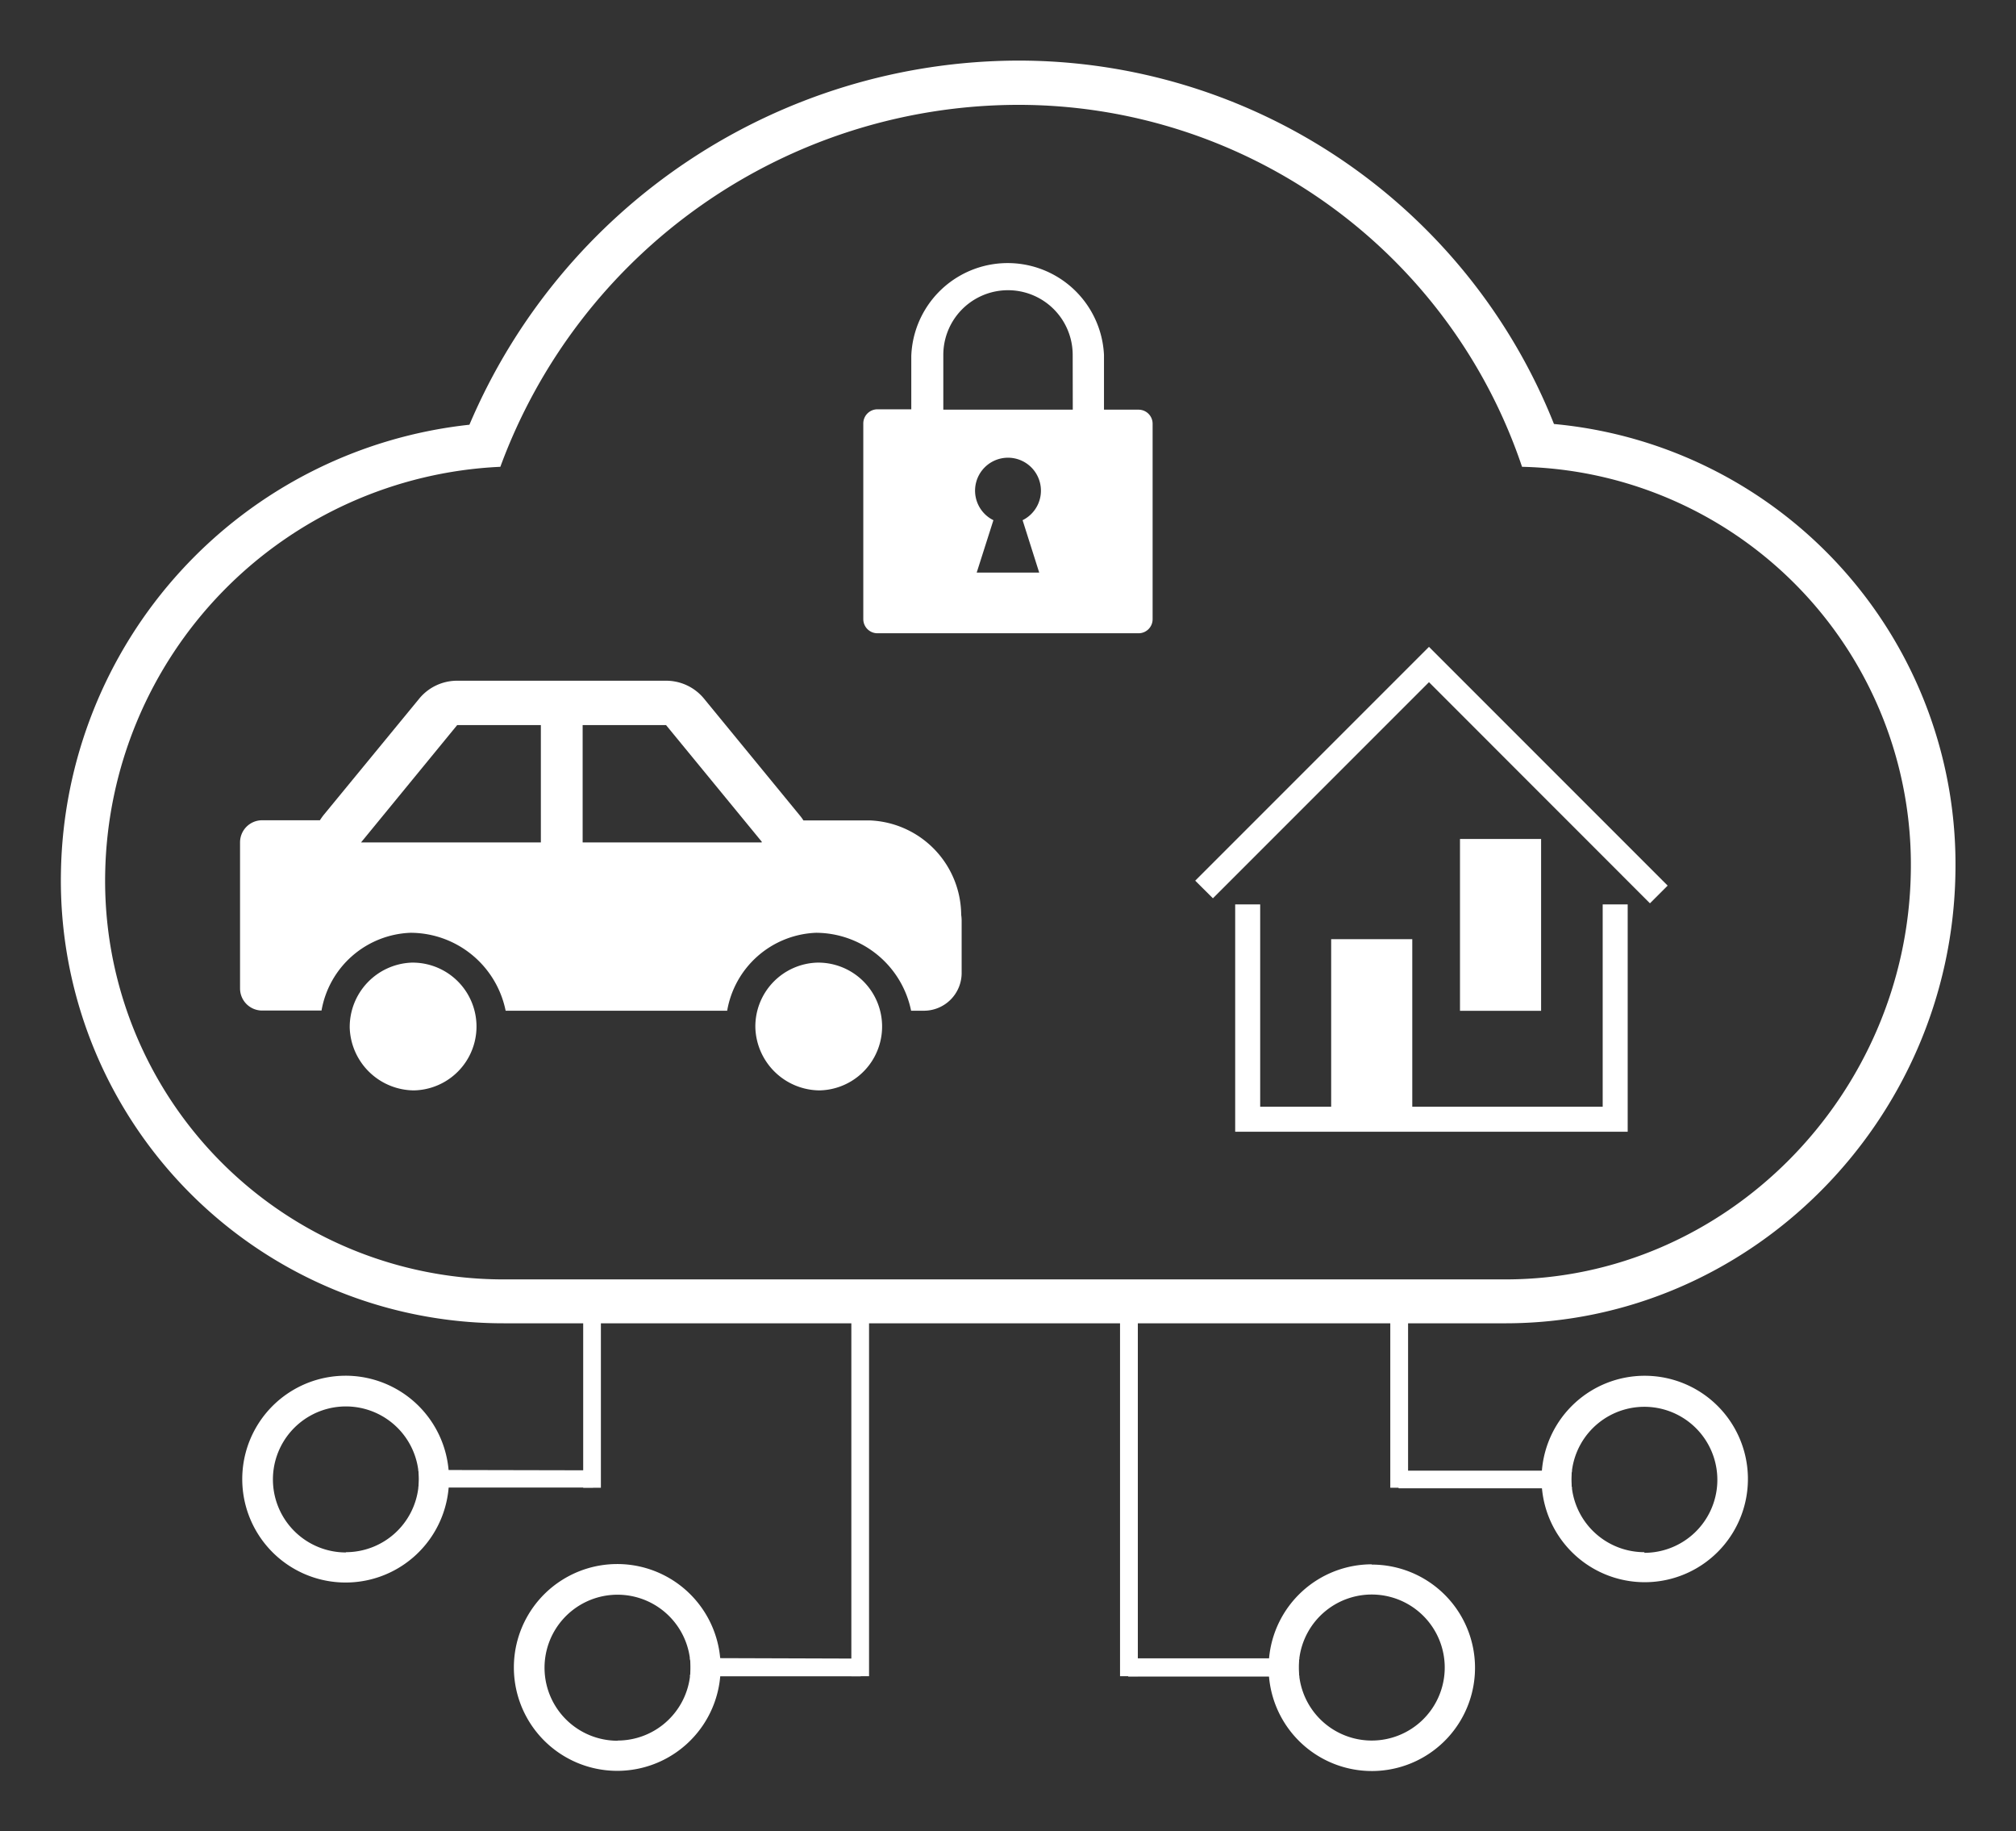 <svg xmlns="http://www.w3.org/2000/svg" viewBox="0 0 220.96 200.67"><rect x="0" y="0" width="220.96" height="200.67" fill="#333333" stroke="none"/><defs><style>.cls-1{fill:#fff;}</style></defs><g id="map"><path class="cls-1" d="M111.45,11.49a58.23,58.23,0,0,1,55.37,39.66,43.61,43.61,0,0,1,42.61,44.48C209,120,189.21,140.19,165,140.19H55.3A43.66,43.66,0,0,1,11.53,95.63,45.4,45.4,0,0,1,54.84,51.15a60.55,60.55,0,0,1,56.61-39.66m0-4.85a65.51,65.51,0,0,0-60,39.9,50.16,50.16,0,0,0-44.77,49A48.51,48.51,0,0,0,55.3,145H165c26.76,0,48.88-22.13,49.32-49.33a48.45,48.45,0,0,0-44-49.21A63.16,63.16,0,0,0,111.45,6.64Z"/><path class="cls-1" d="M38.33,112.61a7.06,7.06,0,0,1,6.76-7.13,7,7,0,1,1,.27,14A7.1,7.1,0,0,1,38.33,112.61Z"/><path class="cls-1" d="M82.79,112.61a7,7,0,0,1,6.75-7.13,7,7,0,1,1,.28,14A7.1,7.1,0,0,1,82.79,112.61Z"/><path class="cls-1" d="M105.35,100.24A10.43,10.43,0,0,0,95.4,89.9v0H88.06a5.12,5.12,0,0,0-.4-.55L77.11,76.49A5.37,5.37,0,0,0,73,74.59H50.11A5.38,5.38,0,0,0,46,76.49L35.45,89.33c-.14.18-.27.37-.39.55H28.73a2.42,2.42,0,0,0-2.42,2.43v16a2.42,2.42,0,0,0,2.42,2.42h6.51A10.29,10.29,0,0,1,45,102.21a10.66,10.66,0,0,1,10.42,8.54H79.7a10.29,10.29,0,0,1,9.74-8.54,10.67,10.67,0,0,1,10.42,8.54h1.4a4.14,4.14,0,0,0,4.14-4.14v-5.72A4.74,4.74,0,0,0,105.35,100.24ZM59.28,92.31l-19.71,0L50.11,79.45h9.17Zm24.21,0H63.86V79.45H73L83.49,92.23Z"/><g id="map-2" data-name="map"><path class="cls-1" d="M124.79,44.89H121v-6h0a10.57,10.57,0,0,0-21.12.1v5.86H96.17a1.55,1.55,0,0,0-1.55,1.54h0V67.84a1.55,1.55,0,0,0,1.55,1.55h28.62a1.54,1.54,0,0,0,1.54-1.55h0V46.43a1.54,1.54,0,0,0-1.54-1.54ZM113.9,62.74h-6.85L108.88,57a3.61,3.61,0,1,1,3.2,0Zm3.68-17.85H103.39v-6a7.09,7.09,0,0,1,14.18,0Z"/></g><polygon class="cls-1" points="135.38 124.01 135.38 99.1 138.12 99.1 138.12 121.27 175.66 121.27 175.66 99.1 178.4 99.1 178.4 124.01 135.38 124.01"/><polygon class="cls-1" points="156.62 74.75 132.94 98.43 131 96.5 156.62 70.88 182.78 97.04 180.84 98.98 156.62 74.75"/><rect class="cls-1" x="145.9" y="102.91" width="8.89" height="18.83"/><rect class="cls-1" x="160.02" y="91.93" width="8.89" height="18.83"/><path class="cls-1" d="M49.17,161.11a11.33,11.33,0,1,0,0,1.93,7.79,7.79,0,0,0,0-1.93Zm-11.26,9a8,8,0,1,1,7.94-9,6.69,6.69,0,0,1,0,1.93A8,8,0,0,1,37.91,170.08Z"/><path class="cls-1" d="M180.23,150.75A11.3,11.3,0,0,0,169,161.11a6.69,6.69,0,0,0,0,1.93,11.31,11.31,0,1,0,11.25-12.29Zm0,19.33a8,8,0,0,1-7.94-7,6.69,6.69,0,0,1,0-1.93,8,8,0,1,1,7.94,9Z"/><path class="cls-1" d="M150.35,171.41a11.31,11.31,0,0,0-11.26,10.33,7.63,7.63,0,0,0-.07,1,8.12,8.12,0,0,0,.07,1,11.31,11.31,0,1,0,11.26-12.3Zm0,19.31a8,8,0,0,1-7.94-7,6.54,6.54,0,0,1-.07-1,6.15,6.15,0,0,1,.07-1,8,8,0,1,1,7.94,9Z"/><path class="cls-1" d="M78.94,181.74a11.33,11.33,0,1,0,0,1.94,7.5,7.5,0,0,0,.07-1A7.63,7.63,0,0,0,78.94,181.74Zm-11.25,9a8,8,0,1,1,7.93-9,6.15,6.15,0,0,1,.07,1,6.07,6.07,0,0,1-.07,1A8,8,0,0,1,67.69,190.72Z"/><path class="cls-1" d="M65,161.11V163H45.85a6.69,6.69,0,0,0,0-1.93Z"/><rect class="cls-1" x="63.92" y="142.82" width="1.94" height="20.2"/><path class="cls-1" d="M94.34,181.74v1.94H75.62a6.07,6.07,0,0,0,.07-1,6.15,6.15,0,0,0-.07-1Z"/><rect class="cls-1" x="93.31" y="141.85" width="1.94" height="41.82"/><path class="cls-1" d="M172.22,162.08a7.48,7.48,0,0,0,.07,1h-19v-1.93h19A7.5,7.5,0,0,0,172.22,162.08Z"/><rect class="cls-1" x="152.38" y="142.7" width="1.95" height="20.32"/><path class="cls-1" d="M142.34,182.71a6.54,6.54,0,0,0,.07,1H123.66v-2h18.75A6.15,6.15,0,0,0,142.34,182.71Z"/><rect class="cls-1" x="122.76" y="142.14" width="1.95" height="41.53"/></g></svg>